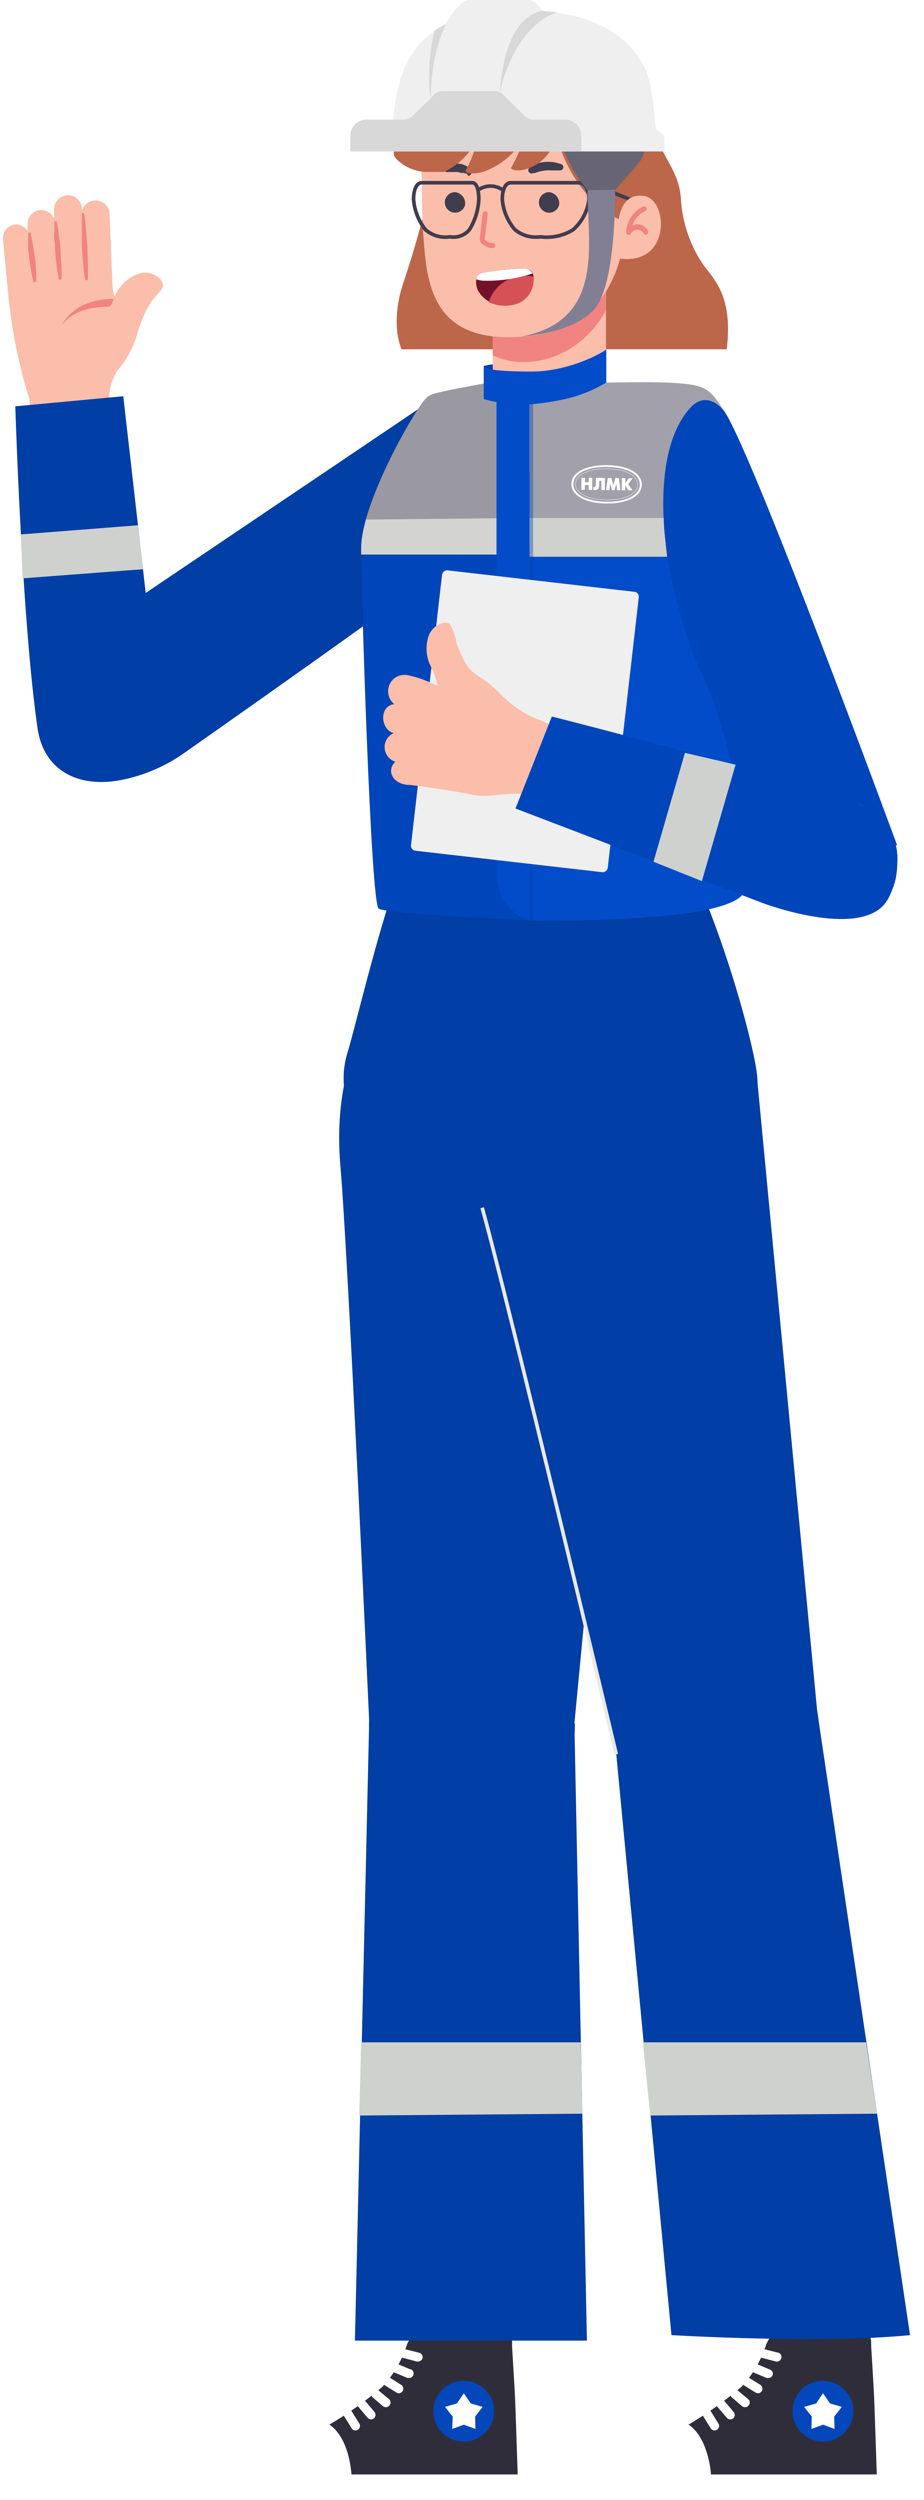 <svg width="190" height="514" viewBox="0 0 190 514" fill="none" xmlns="http://www.w3.org/2000/svg">
<path d="M102.474 74.885C101.872 74.885 100.593 74.885 99.464 75.261C99.464 76.164 101.47 76.891 102.474 77.142C102.725 76.39 103.076 74.885 102.474 74.885Z" fill="#013FA9"/>
<path d="M134.373 26.377C135.848 32.02 139.751 35.134 140.011 40.961C140.32 45.811 141.925 50.489 144.657 54.508C147.267 57.876 150.687 61.373 149.434 71.814H82.585C82.585 71.814 79.975 66.594 83.108 57.641C86.797 46.588 89.513 35.233 91.225 23.707L134.373 26.377Z" fill="#BC664A"/>
<path d="M124.61 54.509V76.67C124.61 76.67 122.861 84.318 111.141 84.318C108.814 84.514 106.501 83.812 104.676 82.355C102.85 80.899 101.652 78.799 101.327 76.487V54.509H124.61Z" fill="#FBBEAA"/>
<path d="M101.327 73.067C108.688 76.539 119.416 73.433 124.61 63.801V54.509H101.327V73.067Z" fill="#F18380"/>
<path d="M86.788 37.568C86.677 42.876 86.912 48.186 87.493 53.464C88.459 60.982 91.121 69.335 104.459 69.335C117.798 69.335 124.558 63.331 127.429 53.464C129.152 47.487 132.65 38.69 131.214 28.484C129.779 18.278 123.645 11.648 109.158 11.257C94.671 10.865 85.196 17.391 86.788 37.568Z" fill="#FBBEAA"/>
<path d="M114.979 42.11C114.886 42.494 114.687 42.845 114.405 43.122C114.123 43.399 113.769 43.592 113.383 43.678C112.997 43.763 112.594 43.739 112.221 43.608C111.848 43.477 111.519 43.243 111.272 42.934C111.025 42.626 110.87 42.254 110.824 41.861C110.777 41.468 110.842 41.07 111.011 40.713C111.179 40.355 111.445 40.052 111.777 39.837C112.109 39.623 112.495 39.506 112.89 39.5C113.201 39.529 113.503 39.62 113.777 39.768C114.052 39.916 114.294 40.118 114.489 40.361C114.684 40.605 114.827 40.885 114.912 41.186C114.996 41.486 115.019 41.8 114.979 42.11Z" fill="#403D4F"/>
<path d="M95.637 42.11C95.544 42.494 95.345 42.845 95.063 43.122C94.781 43.399 94.427 43.592 94.041 43.678C93.655 43.763 93.252 43.739 92.879 43.608C92.506 43.477 92.178 43.243 91.93 42.934C91.683 42.626 91.528 42.254 91.482 41.861C91.436 41.468 91.5 41.07 91.669 40.713C91.837 40.355 92.103 40.052 92.435 39.837C92.767 39.623 93.153 39.506 93.549 39.5C93.858 39.532 94.158 39.626 94.43 39.775C94.703 39.924 94.944 40.126 95.138 40.368C95.332 40.611 95.476 40.89 95.562 41.189C95.648 41.488 95.673 41.801 95.637 42.11Z" fill="#403D4F"/>
<path d="M108.688 34.723C108.688 34.723 108.688 34.723 108.897 34.514C109.107 34.31 109.345 34.134 109.602 33.992C109.931 33.804 110.282 33.655 110.646 33.548C111.495 33.315 112.377 33.227 113.256 33.288C113.625 33.306 113.992 33.359 114.352 33.444L115.37 33.731C115.538 33.785 115.679 33.903 115.762 34.059C115.845 34.215 115.863 34.397 115.814 34.566C115.771 34.7 115.688 34.817 115.575 34.901C115.463 34.985 115.328 35.032 115.188 35.036H113.23C112.891 35.011 112.551 35.011 112.212 35.036C111.877 35.067 111.545 35.128 111.22 35.219C110.881 35.219 110.646 35.402 110.385 35.428C110.199 35.506 110.007 35.567 109.811 35.611H109.576C109.413 35.681 109.229 35.686 109.063 35.622C108.897 35.559 108.762 35.433 108.688 35.271C108.649 35.181 108.629 35.083 108.629 34.984C108.629 34.886 108.649 34.788 108.688 34.697V34.723Z" fill="#403D4F"/>
<path d="M95.976 35.715C95.976 35.715 95.976 35.715 95.82 35.715L95.428 35.558H95.141C95.038 35.535 94.931 35.535 94.828 35.558C94.597 35.482 94.362 35.421 94.123 35.375C93.88 35.348 93.635 35.348 93.392 35.375H91.904C91.816 35.376 91.729 35.358 91.648 35.323C91.567 35.289 91.494 35.239 91.433 35.175C91.372 35.112 91.325 35.037 91.294 34.955C91.263 34.872 91.248 34.785 91.252 34.697C91.257 34.567 91.299 34.442 91.373 34.336C91.447 34.229 91.55 34.146 91.669 34.096L92.478 33.809C92.767 33.723 93.065 33.67 93.366 33.653C93.721 33.601 94.081 33.601 94.436 33.653C95.118 33.738 95.765 33.999 96.316 34.41L96.812 34.906C96.942 35.062 96.942 35.114 96.942 35.141V35.375C96.965 35.555 96.918 35.736 96.811 35.882C96.704 36.027 96.546 36.127 96.368 36.158C96.189 36.062 96.05 35.904 95.976 35.715Z" fill="#403D4F"/>
<path d="M101.327 51.011C100.887 51.008 100.452 50.917 100.048 50.742C99.644 50.567 99.28 50.312 98.978 49.993C98.867 49.875 98.782 49.735 98.728 49.582C98.674 49.429 98.653 49.267 98.664 49.106C98.664 48.819 99.108 45.216 99.265 43.885C99.295 43.756 99.368 43.642 99.473 43.561C99.578 43.48 99.707 43.438 99.839 43.441C99.973 43.461 100.094 43.532 100.177 43.639C100.26 43.746 100.298 43.881 100.283 44.016C100.283 44.198 99.709 48.923 99.656 49.236C99.87 49.473 100.132 49.66 100.425 49.786C100.718 49.913 101.034 49.974 101.353 49.967C101.487 49.974 101.613 50.032 101.705 50.129C101.798 50.226 101.849 50.355 101.849 50.489C101.843 50.625 101.785 50.755 101.689 50.851C101.592 50.948 101.463 51.005 101.327 51.011Z" fill="#F18380"/>
<path d="M98.926 56.153C97.96 56.388 97.594 57.85 98.195 59.546C98.787 60.715 99.756 61.649 100.945 62.198C102.134 62.748 103.473 62.88 104.746 62.574C105.442 62.541 106.123 62.37 106.751 62.069C107.379 61.769 107.94 61.346 108.403 60.826C108.865 60.305 109.218 59.698 109.442 59.039C109.666 58.38 109.756 57.683 109.706 56.988C109.706 55.866 108.923 55.213 107.461 55.213C104.595 55.29 101.74 55.604 98.926 56.153Z" fill="#73102A"/>
<path d="M109.706 57.119V56.884C107.795 56.443 105.789 56.734 104.082 57.7C102.376 58.667 101.095 60.239 100.492 62.105C101.834 62.763 103.345 62.999 104.825 62.783C105.52 62.74 106.2 62.559 106.825 62.249C107.449 61.94 108.005 61.508 108.46 60.98C108.915 60.453 109.259 59.839 109.473 59.176C109.687 58.513 109.766 57.813 109.706 57.119Z" fill="#D65155"/>
<path d="M99.761 57.719C103.067 57.771 106.358 57.268 109.497 56.231C109.301 55.876 109.001 55.588 108.637 55.407C108.274 55.225 107.864 55.157 107.461 55.214C104.595 55.29 101.74 55.604 98.926 56.153C98.656 56.246 98.42 56.417 98.248 56.645C98.076 56.873 97.976 57.147 97.96 57.432C98.538 57.637 99.148 57.735 99.761 57.719Z" fill="white"/>
<path d="M114.273 27.31C114.273 27.31 116.884 40.361 127.951 45.425C127.951 45.425 136.175 40.596 134.87 28.093C127.837 30.588 114.43 -6.362 92.66 10.03C90.546 9.691 95.373 16.674 96.052 13.437C95.162 13.996 91.992 12.474 91.572 13.437C91.153 14.401 87.828 12.903 88.025 13.935C88.222 14.967 87.28 9.372 88.025 10.113C88.77 10.854 89.722 11.353 90.755 11.544C87.202 12.039 88.819 14.602 86.596 17.419C84.373 20.235 82.27 22.806 82.614 26.377C82.726 28.628 79.875 31.041 81.46 32.644C83.044 34.248 85.164 35.211 87.414 35.35H91.251C94.219 33.989 96.62 31.635 98.038 28.694C97.668 30.911 96.899 33.042 95.767 34.984C95.558 35.376 96.028 36.054 99.238 35.376C102.924 34.108 106.005 31.511 107.878 28.093C107.177 30.334 106.24 32.495 105.085 34.541C105.085 34.932 106.782 35.506 109.288 34.358C110.684 33.751 111.886 32.773 112.765 31.53C113.644 30.288 114.166 28.828 114.273 27.31Z" fill="#BC664A"/>
<path d="M97.15 37.568C98.09 37.568 98.456 39.291 98.456 40.935C98.36 43.163 97.695 45.328 96.524 47.226C96.045 47.799 95.424 48.235 94.723 48.492C94.022 48.748 93.266 48.816 92.53 48.688C91.635 48.826 90.72 48.767 89.85 48.515C88.979 48.262 88.175 47.822 87.493 47.226C86.056 45.426 85.2 43.233 85.039 40.935C85.039 39.291 85.535 37.568 86.71 37.568H97.15Z" stroke="#403D4F" stroke-width="0.75" stroke-miterlimit="10"/>
<path d="M105.034 37.568C103.781 37.568 103.285 39.291 103.285 40.935C103.456 43.258 104.371 45.464 105.895 47.226C106.616 47.818 107.453 48.254 108.352 48.505C109.25 48.757 110.192 48.819 111.116 48.688C113.462 48.989 115.84 48.473 117.85 47.226C119.683 45.609 120.847 43.365 121.113 40.935C121.113 39.291 120.486 37.568 118.894 37.568H105.034Z" stroke="#403D4F" stroke-width="0.75" stroke-miterlimit="10"/>
<path d="M98.246 39.134C98.996 38.563 99.913 38.253 100.857 38.253C101.8 38.253 102.717 38.563 103.467 39.134" stroke="#403D4F" stroke-width="0.75" stroke-miterlimit="10"/>
<path d="M118.945 37.568H122.13C122.808 37.568 123.592 37.725 123.592 38.638V40.1C123.592 40.465 121.268 41.196 120.981 42.005" stroke="#403D4F" stroke-width="0.75" stroke-miterlimit="10"/>
<path d="M130.535 41.38L123.592 38.639" stroke="#403D4F" stroke-width="0.75" stroke-miterlimit="10"/>
<path d="M126.96 47.357C127.169 43.807 128.109 39.657 132.442 40.283C137.506 41.066 138.002 54.77 127.221 53.125L126.96 47.357Z" fill="#FBBEAA"/>
<path d="M132.806 48.27C132.716 48.272 132.626 48.248 132.548 48.202C132.47 48.156 132.406 48.089 132.363 48.009C132.248 47.783 132.078 47.59 131.867 47.449C131.657 47.307 131.414 47.222 131.162 47.2C130.861 47.203 130.566 47.285 130.305 47.435C130.044 47.586 129.827 47.802 129.674 48.062C129.612 48.151 129.522 48.217 129.418 48.25C129.314 48.283 129.202 48.281 129.1 48.244C128.989 48.214 128.894 48.144 128.831 48.047C128.769 47.951 128.744 47.836 128.761 47.722C128.806 46.624 129.148 45.559 129.75 44.64C130.352 43.721 131.192 42.982 132.18 42.502C132.246 42.462 132.321 42.438 132.398 42.431C132.475 42.424 132.552 42.434 132.625 42.46C132.697 42.486 132.763 42.528 132.818 42.583C132.872 42.638 132.914 42.705 132.939 42.778C132.965 42.85 132.974 42.928 132.966 43.005C132.958 43.082 132.933 43.156 132.893 43.222C132.852 43.288 132.798 43.344 132.734 43.387C132.669 43.429 132.596 43.457 132.519 43.468C131.933 43.753 131.41 44.154 130.984 44.648C130.558 45.142 130.236 45.717 130.04 46.339C130.404 46.159 130.809 46.078 131.214 46.104C131.636 46.144 132.042 46.286 132.397 46.518C132.751 46.75 133.044 47.065 133.25 47.435C133.307 47.554 133.318 47.69 133.279 47.815C133.24 47.941 133.155 48.048 133.041 48.114L132.806 48.27Z" fill="#F18380"/>
<path d="M115.555 29.727C116.699 33.159 118.481 36.343 120.807 39.113H126.501C126.501 39.113 130.915 33.989 131.246 33.569C131.724 33.059 132.088 32.452 132.313 31.789C132.537 31.126 132.617 30.423 132.548 29.727H115.555Z" fill="#676575"/>
<path d="M120.807 39.113C120.807 50.156 124.455 65.857 107.299 69.177C107.299 69.177 118.291 68.597 122.506 63.186C126.721 57.775 126.5 39.025 126.5 39.025L120.807 39.113Z" fill="#827F94"/>
<path d="M136.63 31.14H80.928C80.504 26.105 80.982 21.034 82.34 16.166C84.547 9.85 88.961 2.12 107.433 2.12C125.905 2.12 132.371 10.777 133.673 17.337C134.975 23.896 134.357 26.038 135.129 26.745C135.902 27.452 136.63 27.474 136.63 28.534V31.14Z" fill="#EFEFEF"/>
<path d="M107.433 2.12C103.405 2.047 99.386 2.538 95.494 3.578H95.317L94.633 3.799C92.768 4.373 90.993 5.206 89.359 6.272C88.249 10.852 87.957 15.593 88.498 20.274H94.633L102.799 18.883C102.799 18.883 105.381 5.632 114.561 2.54C112.198 2.229 109.816 2.089 107.433 2.12Z" fill="#D8D8D8"/>
<path d="M108.713 0H96.244C94.92 0 88.498 4.991 88.498 22.085H102.688C102.688 17.05 103.571 3.865 111.516 2.209C111.494 2.253 110.302 0 108.713 0Z" fill="#EFEFEF"/>
<path d="M72.034 31.14V27.916C72.036 27.453 72.133 26.997 72.319 26.574C72.505 26.151 72.777 25.771 73.117 25.458C73.456 25.145 73.857 24.905 74.294 24.754C74.73 24.603 75.193 24.544 75.654 24.581H82.782C83.192 24.6 83.6 24.531 83.981 24.378C84.362 24.226 84.705 23.994 84.989 23.697C85.452 23.167 88.608 20.208 88.983 19.766C89.241 19.429 89.576 19.159 89.96 18.978C90.344 18.797 90.766 18.712 91.19 18.728H101.563C101.986 18.715 102.407 18.802 102.79 18.983C103.174 19.163 103.509 19.432 103.77 19.766C104.145 20.208 107.301 23.167 107.764 23.697C108.047 23.995 108.39 24.228 108.771 24.381C109.152 24.533 109.561 24.601 109.971 24.581H115.908C116.368 24.544 116.831 24.603 117.268 24.754C117.704 24.905 118.105 25.145 118.445 25.458C118.784 25.771 119.056 26.151 119.242 26.574C119.428 26.997 119.525 27.453 119.527 27.916V31.14H72.034Z" fill="#D8D8D8"/>
<path d="M155.728 221.567C155.198 214.882 148.031 189.256 140.333 174.657C140.333 174.657 123.541 176.779 112.727 176.814C101.445 176.851 83.917 174.657 83.917 174.657C78.898 186.023 73.179 210.853 71.514 216.21C70.509 219.361 70.387 222.728 71.161 225.944C71.935 229.161 73.576 232.103 75.906 234.452C81.625 240.943 96.368 248.375 99.77 248.375C114.408 246.284 128.756 242.511 142.529 237.131C150.299 233.873 156.235 228.275 155.728 221.567Z" fill="#013EA5"/>
<path d="M22.458 82.383C22.359 80.209 22.941 78.058 24.123 76.23C25.944 74.119 27.307 71.655 28.129 68.991C28.761 66.519 29.77 64.158 31.121 61.993C32.086 60.666 33.534 59.58 33.534 58.567C33.534 57.553 31.604 55.599 28.853 56.154C27.674 56.521 26.592 57.144 25.682 57.978C24.773 58.812 24.059 59.837 23.592 60.98C23.329 60.284 23.174 59.551 23.134 58.808L22.531 44.016C22.521 43.633 22.436 43.255 22.278 42.905C22.12 42.556 21.894 42.241 21.613 41.98C21.332 41.719 21.001 41.517 20.641 41.386C20.28 41.255 19.897 41.198 19.514 41.217C18.904 41.243 18.318 41.46 17.837 41.836C17.357 42.213 17.007 42.73 16.836 43.316V42.641C16.743 41.922 16.382 41.264 15.824 40.801C15.267 40.337 14.555 40.102 13.831 40.141C13.107 40.181 12.425 40.493 11.921 41.015C11.418 41.537 11.131 42.23 11.117 42.955V45.006C10.875 44.373 10.414 43.849 9.818 43.528C9.222 43.207 8.531 43.111 7.87 43.257C7.209 43.403 6.623 43.782 6.218 44.324C5.813 44.867 5.616 45.537 5.664 46.212V47.515C5.404 47.059 5.017 46.688 4.55 46.448C4.083 46.208 3.556 46.109 3.033 46.164C2.318 46.255 1.666 46.62 1.216 47.183C0.766 47.746 0.552 48.462 0.62 49.18L1.803 61.655C2.577 68.689 4.032 75.63 6.146 82.383C6.172 83.511 6.433 84.62 6.913 85.641C7.393 86.661 8.081 87.57 8.934 88.309C9.786 89.047 10.783 89.599 11.861 89.93C12.94 90.26 14.075 90.361 15.195 90.225C16.208 90.259 17.217 90.075 18.153 89.685C19.088 89.294 19.929 88.707 20.618 87.963C21.307 87.22 21.828 86.336 22.145 85.374C22.463 84.411 22.569 83.391 22.458 82.383Z" fill="#FBBEAA"/>
<path d="M103.776 476.188C103.776 473.865 102.853 471.637 101.211 469.994C99.568 468.351 97.34 467.428 95.017 467.428C92.694 467.428 90.466 468.351 88.823 469.994C87.18 471.637 86.258 473.865 86.258 476.188V495.226H103.776V476.188Z" fill="#FBBEAA"/>
<path d="M86.885 479.735C84.737 479.735 84.351 480.676 83.723 481.907C82.706 485.186 80.966 488.196 78.632 490.714C75.147 493.682 71.409 496.339 67.46 498.653V508.74H106.454C106.454 508.74 106.189 500.777 105.996 495.154C105.803 489.532 105.248 482.679 105.296 481.955C105.344 481.231 105.296 479.735 103.969 479.735H86.885Z" fill="#302D3B"/>
<path d="M101.605 495.709C101.61 496.947 101.247 498.159 100.562 499.19C99.877 500.221 98.901 501.026 97.758 501.502C96.615 501.978 95.356 502.104 94.142 501.864C92.927 501.623 91.811 501.028 90.936 500.152C90.061 499.277 89.465 498.161 89.225 496.946C88.984 495.732 89.11 494.473 89.586 493.33C90.062 492.187 90.867 491.211 91.898 490.526C92.93 489.842 94.141 489.478 95.379 489.483C97.028 489.49 98.608 490.147 99.775 491.314C100.941 492.48 101.599 494.06 101.605 495.709Z" fill="#0447BA"/>
<path d="M95.379 492.041L96.803 494.14L99.24 494.84L97.695 496.843L97.768 499.377L95.379 498.508L92.99 499.377L93.087 496.843L91.518 494.84L93.955 494.14L95.379 492.041Z" fill="white"/>
<path d="M67.726 498.484C67.726 498.484 62.2 501.404 60.125 502.828C59.164 503.479 58.384 504.362 57.856 505.396C57.329 506.429 57.072 507.58 57.108 508.74H72.262C72.262 508.74 71.948 501.332 67.726 498.484Z" fill="white"/>
<path d="M106.454 508.74V512.914C106.454 513.614 105.827 514 104.765 514H58.773C57.735 514 57.108 513.614 57.108 512.914V508.74H106.454Z" fill="white"/>
<path d="M72.262 495.661C72.129 495.456 71.92 495.311 71.681 495.257C71.443 495.203 71.192 495.244 70.983 495.371C70.879 495.435 70.789 495.519 70.718 495.619C70.647 495.718 70.596 495.831 70.57 495.95C70.543 496.069 70.54 496.192 70.561 496.312C70.582 496.433 70.627 496.548 70.694 496.65L72.311 499.256C72.388 499.391 72.501 499.503 72.637 499.579C72.773 499.656 72.927 499.694 73.083 499.691C73.261 499.688 73.436 499.638 73.589 499.546C73.693 499.482 73.784 499.398 73.855 499.298C73.926 499.199 73.976 499.086 74.003 498.967C74.03 498.848 74.033 498.725 74.012 498.604C73.99 498.484 73.945 498.369 73.879 498.267L72.262 495.661Z" fill="white"/>
<path d="M75.109 493.658C75.03 493.566 74.934 493.49 74.825 493.436C74.717 493.381 74.599 493.349 74.478 493.34C74.357 493.331 74.235 493.346 74.12 493.384C74.005 493.422 73.898 493.482 73.806 493.561C73.715 493.64 73.639 493.737 73.585 493.845C73.53 493.954 73.497 494.072 73.488 494.193C73.479 494.314 73.494 494.435 73.532 494.551C73.57 494.666 73.631 494.772 73.71 494.864L75.592 497.084C75.679 497.186 75.786 497.269 75.906 497.327C76.027 497.385 76.158 497.417 76.292 497.422C76.467 497.419 76.637 497.367 76.784 497.272C76.931 497.177 77.049 497.044 77.124 496.886C77.199 496.728 77.228 496.552 77.21 496.378C77.19 496.205 77.123 496.04 77.016 495.902L75.109 493.658Z" fill="white"/>
<path d="M77.787 491.414C77.596 491.29 77.365 491.241 77.139 491.274C76.913 491.308 76.707 491.422 76.56 491.597C76.412 491.771 76.333 491.993 76.337 492.221C76.341 492.45 76.427 492.669 76.581 492.838L78.729 494.696C78.897 494.838 79.111 494.915 79.332 494.913C79.465 494.918 79.597 494.892 79.718 494.838C79.84 494.783 79.947 494.702 80.032 494.599C80.121 494.516 80.192 494.415 80.24 494.303C80.289 494.191 80.314 494.07 80.314 493.948C80.314 493.826 80.289 493.705 80.24 493.593C80.192 493.481 80.121 493.38 80.032 493.296L77.787 491.414Z" fill="white"/>
<path d="M82.493 490.304L80.08 488.808C79.869 488.682 79.616 488.645 79.377 488.704C79.138 488.762 78.931 488.912 78.802 489.121C78.736 489.226 78.692 489.342 78.673 489.463C78.653 489.584 78.658 489.708 78.688 489.827C78.717 489.947 78.77 490.059 78.843 490.157C78.917 490.256 79.009 490.338 79.115 490.4L81.528 491.896C81.671 491.991 81.839 492.042 82.011 492.041C82.168 492.037 82.322 491.993 82.457 491.913C82.592 491.833 82.704 491.719 82.783 491.583C82.911 491.374 82.952 491.123 82.898 490.885C82.844 490.646 82.699 490.437 82.493 490.304Z" fill="white"/>
<path d="M84.52 487.192L81.818 486.057C81.587 485.961 81.328 485.961 81.097 486.056C80.867 486.151 80.683 486.334 80.587 486.564C80.54 486.676 80.516 486.797 80.516 486.919C80.516 487.041 80.54 487.161 80.587 487.274C80.635 487.386 80.704 487.488 80.791 487.573C80.878 487.658 80.981 487.726 81.094 487.771L83.796 488.905H84.158C84.367 488.894 84.565 488.814 84.723 488.677C84.881 488.541 84.989 488.356 85.03 488.152C85.072 487.948 85.044 487.735 84.952 487.548C84.859 487.361 84.708 487.21 84.52 487.119V487.192Z" fill="white"/>
<path d="M86.209 483.716L83.217 482.968C82.981 482.911 82.731 482.949 82.522 483.076C82.314 483.203 82.165 483.407 82.107 483.644C82.05 483.881 82.088 484.131 82.215 484.339C82.342 484.547 82.546 484.696 82.783 484.754L85.751 485.526H85.968C86.176 485.524 86.377 485.454 86.543 485.328C86.708 485.202 86.828 485.026 86.885 484.826C86.937 484.59 86.895 484.343 86.769 484.136C86.644 483.929 86.443 483.779 86.209 483.716Z" fill="white"/>
<path d="M116.59 354.427C116.324 342.748 108.458 337.102 96.803 337.391C85.148 337.681 76.751 343.786 77.016 355.441L86.258 477.129H103.776L116.59 354.427Z" fill="#FBBEAA"/>
<path d="M118.109 354.354C118.044 351.581 117.433 348.849 116.312 346.312C115.191 343.775 113.581 341.484 111.575 339.569C109.568 337.655 107.204 336.154 104.618 335.153C102.031 334.152 99.273 333.67 96.5 333.735C93.727 333.8 90.995 334.41 88.458 335.531C85.921 336.653 83.63 338.262 81.715 340.269C79.8 342.275 78.3 344.639 77.299 347.226C76.298 349.812 75.816 352.571 75.881 355.343L72.981 481.218H120.686L118.109 354.354Z" fill="#013EA5"/>
<path d="M177.615 476.188C177.615 473.865 176.692 471.637 175.049 469.994C173.406 468.351 171.178 467.428 168.855 467.428C166.532 467.428 164.304 468.351 162.661 469.994C161.019 471.637 160.096 473.865 160.096 476.188V495.226H177.615V476.188Z" fill="#FBBEAA"/>
<path d="M160.748 479.735C158.576 479.735 158.19 480.676 157.586 481.907C156.557 485.186 154.81 488.195 152.471 490.714C148.991 493.688 145.252 496.345 141.299 498.653V508.74H180.293C180.293 508.74 180.028 500.777 179.834 495.154C179.641 489.532 179.111 482.679 179.135 481.955C179.159 481.231 179.135 479.735 177.832 479.735H160.748Z" fill="#302D3B"/>
<path d="M175.467 495.709C175.471 496.946 175.109 498.156 174.425 499.187C173.741 500.218 172.767 501.023 171.625 501.5C170.484 501.977 169.226 502.104 168.012 501.865C166.798 501.627 165.683 501.034 164.806 500.161C163.93 499.288 163.332 498.174 163.089 496.961C162.846 495.748 162.968 494.49 163.441 493.347C163.913 492.203 164.714 491.226 165.742 490.538C166.77 489.85 167.98 489.483 169.217 489.483C170.87 489.483 172.456 490.138 173.627 491.305C174.799 492.472 175.46 494.055 175.467 495.709Z" fill="#0447BA"/>
<path d="M169.241 492.041L170.665 494.14L173.102 494.84L171.533 496.843L171.606 499.377L169.241 498.508L166.852 499.377L166.924 496.843L165.356 494.84L167.817 494.14L169.241 492.041Z" fill="white"/>
<path d="M141.588 498.484C141.588 498.484 136.038 501.404 133.987 502.828C133.022 503.474 132.238 504.356 131.71 505.391C131.182 506.426 130.927 507.579 130.971 508.74H146.197C146.197 508.74 145.787 501.332 141.588 498.484Z" fill="white"/>
<path d="M180.293 508.74V512.914C180.293 513.614 179.69 514 178.628 514H132.588C131.526 514 130.923 513.614 130.923 512.914V508.74H180.293Z" fill="white"/>
<path d="M146.101 495.661C145.969 495.453 145.761 495.305 145.521 495.251C145.281 495.197 145.03 495.24 144.822 495.371C144.614 495.502 144.466 495.711 144.412 495.951C144.358 496.191 144.401 496.442 144.532 496.65L146.149 499.256C146.232 499.391 146.35 499.503 146.49 499.579C146.629 499.655 146.786 499.693 146.945 499.691C147.117 499.691 147.285 499.641 147.428 499.546C147.532 499.482 147.622 499.398 147.693 499.298C147.764 499.199 147.815 499.086 147.842 498.967C147.869 498.848 147.872 498.725 147.85 498.605C147.829 498.484 147.784 498.369 147.717 498.267L146.101 495.661Z" fill="white"/>
<path d="M148.972 493.658C148.813 493.473 148.588 493.357 148.345 493.334C148.102 493.311 147.86 493.384 147.669 493.537C147.483 493.701 147.366 493.93 147.343 494.177C147.321 494.424 147.394 494.67 147.549 494.864L149.455 497.084C149.539 497.19 149.645 497.275 149.766 497.333C149.887 497.392 150.02 497.422 150.155 497.422C150.332 497.424 150.505 497.375 150.655 497.28C150.804 497.185 150.923 497.049 150.997 496.889C151.071 496.728 151.097 496.549 151.072 496.374C151.046 496.199 150.971 496.035 150.855 495.902L148.972 493.658Z" fill="white"/>
<path d="M151.626 491.414C151.434 491.29 151.204 491.241 150.978 491.274C150.752 491.308 150.546 491.422 150.398 491.597C150.251 491.771 150.172 491.993 150.176 492.221C150.179 492.45 150.266 492.669 150.42 492.838L152.591 494.696C152.76 494.838 152.974 494.915 153.195 494.913C153.327 494.916 153.459 494.889 153.58 494.835C153.701 494.781 153.809 494.7 153.895 494.599C153.981 494.514 154.049 494.413 154.096 494.301C154.142 494.189 154.166 494.069 154.166 493.948C154.166 493.827 154.142 493.707 154.096 493.595C154.049 493.483 153.981 493.381 153.895 493.296L151.626 491.414Z" fill="white"/>
<path d="M156.332 490.304L153.919 488.808C153.711 488.72 153.478 488.71 153.263 488.78C153.048 488.849 152.865 488.994 152.748 489.187C152.631 489.38 152.587 489.609 152.625 489.832C152.663 490.055 152.779 490.257 152.954 490.4L155.367 491.897C155.51 491.991 155.677 492.042 155.849 492.041C156.01 492.039 156.168 491.996 156.307 491.916C156.446 491.836 156.563 491.721 156.645 491.583C156.771 491.371 156.808 491.118 156.75 490.879C156.691 490.64 156.541 490.434 156.332 490.304Z" fill="white"/>
<path d="M22.747 84L32.399 144.591C33.992 152.192 31.53 159.069 22.747 160.276C21.126 160.487 19.479 160.367 17.905 159.922C16.332 159.477 14.865 158.716 13.595 157.687C12.324 156.658 11.276 155.382 10.514 153.935C9.752 152.489 9.292 150.902 9.162 149.272L6.218 84.121C5.446 77.968 8.124 73.866 12.805 73.359C18.548 72.732 21.589 76.134 22.747 84Z" fill="#FBBEAA"/>
<path d="M158.358 487.191L155.655 486.057C155.543 486.01 155.422 485.986 155.301 485.986C155.179 485.986 155.058 486.01 154.946 486.058C154.833 486.105 154.732 486.174 154.646 486.261C154.561 486.348 154.494 486.451 154.449 486.564C154.359 486.789 154.359 487.039 154.448 487.264C154.538 487.489 154.711 487.67 154.931 487.771L157.658 488.905C157.769 488.93 157.885 488.93 157.996 488.905C158.182 488.905 158.363 488.85 158.518 488.747C158.673 488.644 158.793 488.497 158.865 488.326C158.938 488.107 158.926 487.87 158.833 487.66C158.739 487.45 158.569 487.282 158.358 487.191Z" fill="white"/>
<path d="M160.048 483.716L157.08 482.968C156.841 482.91 156.587 482.948 156.375 483.074C156.163 483.2 156.009 483.405 155.946 483.644C155.918 483.761 155.912 483.883 155.931 484.002C155.949 484.122 155.991 484.236 156.054 484.339C156.116 484.443 156.199 484.532 156.296 484.603C156.394 484.675 156.505 484.726 156.622 484.754L159.59 485.526H159.831C160.049 485.51 160.254 485.418 160.411 485.267C160.568 485.116 160.668 484.915 160.694 484.699C160.72 484.482 160.669 484.263 160.551 484.08C160.434 483.896 160.256 483.759 160.048 483.692V483.716Z" fill="white"/>
<path d="M168.034 354.065C166.849 348.587 163.537 343.805 158.827 340.769C154.116 337.733 148.393 336.691 142.915 337.874C131.501 340.287 125.348 351.531 127.809 362.945L160.096 479.132H177.831L168.034 354.065Z" fill="#FBBEAA"/>
<path d="M168.034 351.772C166.725 346.427 163.382 341.802 158.716 338.883C154.05 335.963 148.43 334.979 143.05 336.138C137.67 337.298 132.954 340.51 129.905 345.093C126.856 349.675 125.715 355.266 126.724 360.676L138.07 480.09C138.07 480.09 168.811 481.923 187.126 480.09L168.034 351.772Z" fill="#013EA5"/>
<path d="M14.905 137.883L84.206 85.231C92.29 80.067 97.792 82.818 102.087 88.344C104.048 91.018 104.958 94.321 104.642 97.622C104.326 100.924 102.807 103.994 100.374 106.248L31.241 157.187C28.805 159.245 25.668 160.283 22.486 160.085C19.303 159.887 16.319 158.469 14.157 156.125L13.843 155.787C12.695 154.563 11.809 153.117 11.238 151.539C10.667 149.961 10.424 148.282 10.524 146.607C10.623 144.931 11.063 143.294 11.816 141.794C12.569 140.294 13.62 138.963 14.905 137.883Z" fill="#FBBEAA"/>
<path d="M100.374 106.224C101.014 105.674 101.596 105.059 102.111 104.39C102.567 102.673 102.625 100.874 102.283 99.131C101.94 97.388 101.204 95.745 100.132 94.328C96.489 88.706 88.839 84.29 85.437 85.135L82.059 86.848L43.812 115.804C47.197 123.759 51.77 131.155 57.374 137.738L100.374 106.224Z" fill="#F18380"/>
<path d="M89.926 81.466L29.953 121.914C30.206 123.983 25.346 81.466 25.346 81.466L3.148 83.538C3.148 83.538 4.445 126.826 7.711 149.687C9.008 158.76 16.559 162.2 25.514 160.246C29.935 159.282 34.097 157.468 37.8 154.868C53.715 143.697 98.364 112.233 102.015 108.275C108.313 101.446 108.313 96.331 104.693 90.708C101.074 85.086 93.328 80.622 89.926 81.466Z" fill="#013EA5"/>
<path d="M118.109 354.355L130.488 224.752C130.488 210.442 115.745 194.854 94.004 198.208C74.362 201.273 68.377 221.011 69.994 239.712C71.611 258.413 75.978 355.272 75.978 355.272C76.043 358.044 76.654 360.777 77.775 363.314C78.896 365.851 80.506 368.142 82.512 370.056C84.519 371.971 86.883 373.472 89.469 374.473C92.056 375.474 94.814 375.956 97.587 375.891C100.359 375.826 103.092 375.215 105.629 374.094C108.166 372.973 110.457 371.363 112.372 369.357C114.286 367.35 115.787 364.986 116.788 362.4C117.789 359.813 118.271 357.055 118.206 354.282L118.109 354.355Z" fill="#013EA5"/>
<path d="M168.034 351.773L155.728 222.194C153.122 208.126 135.628 195.65 114.9 203.034C96.199 209.718 94.027 230.229 99.143 248.303C104.258 266.376 126.724 360.677 126.724 360.677C128.033 366.022 131.376 370.647 136.042 373.566C140.708 376.486 146.328 377.47 151.708 376.311C157.088 375.151 161.804 371.938 164.853 367.356C167.902 362.774 169.043 357.183 168.034 351.773Z" fill="#013EA5"/>
<path d="M99.143 248.303C104.234 266.376 126.724 360.677 126.724 360.677" stroke="#E9E9E9" stroke-width="0.75" stroke-miterlimit="10"/>
<path d="M102.763 79.415C102.763 79.415 92.097 81.273 90.022 81.828C88.797 82.116 87.666 82.709 86.733 83.553C85.8 84.397 85.097 85.464 84.689 86.654C83.362 89.815 76.533 110.519 75.906 112.763C75.482 115.235 75.88 117.778 77.04 120.002C78.029 122.705 83.145 135.011 83.145 135.011L83.917 174.657L112.727 179.226L140.333 174.657C140.333 174.657 149.985 100.915 150.468 96.355C150.951 91.794 148.682 82.987 143.229 81.876C137.776 80.766 122.815 79.463 122.815 79.463L102.763 79.415Z" fill="#FBBEAA"/>
<path d="M82.564 158.716V172.654C101.434 174.392 131.501 173.161 142.794 172.654C143.325 168.673 143.88 161.916 144.459 157.428C129.088 157.814 103.702 159.247 82.564 158.716Z" fill="white"/>
<path d="M182.079 171.11L151.168 89.767C147.042 81.08 140.937 80.501 134.277 82.914C131.196 84.143 128.677 86.463 127.199 89.432C125.721 92.401 125.389 95.811 126.266 99.009L158.093 178.904C159.058 181.944 161.163 184.491 163.966 186.012C166.769 187.533 170.052 187.908 173.126 187.06L173.585 186.939C175.206 186.497 176.721 185.729 178.036 184.682C179.351 183.635 180.439 182.331 181.234 180.85C182.028 179.369 182.513 177.742 182.659 176.067C182.804 174.392 182.606 172.706 182.079 171.11Z" fill="#FBBEAA"/>
<path d="M169.266 137.376L151.168 89.767C150.683 88.723 150.11 87.722 149.455 86.775C147.238 85.387 144.7 84.595 142.088 84.477C139.475 84.359 136.876 84.918 134.543 86.099C131.833 87.418 129.655 89.622 128.37 92.347C127.084 95.072 126.767 98.154 127.472 101.084C127.472 101.374 127.641 101.929 127.786 102.677L146.463 149.61C154.621 146.668 162.303 142.546 169.266 137.376Z" fill="#F18380"/>
<path d="M148.75 84.291C154.018 91.063 184.493 173.835 184.493 173.835C156.275 164.805 155.773 172.694 143.576 142.983C143.576 142.983 125.879 101.446 125.203 97.73C124.498 94.801 124.815 91.718 126.101 88.993C127.386 86.268 129.564 84.064 132.274 82.746C139.826 78.885 143.483 77.518 148.75 84.291Z" fill="#0045BA"/>
<path d="M97.549 79.4C91.971 80.46 89.451 80.587 88.035 81.521C85.794 83.024 74.256 103.394 74.256 112.585C74.256 120.716 76.224 185.764 77.865 186.824C79.505 187.885 108.869 189.26 108.869 189.26V97.15C105.889 87.926 99.662 85.367 97.549 79.4Z" fill="#0045BA"/>
<path d="M88.035 81.521C89.451 80.587 95.015 79.708 100.592 78.647C102.706 84.615 105.889 87.926 108.869 97.15V112.585H74.256C74.256 103.394 85.794 83.024 88.035 81.521Z" fill="#9A99A1"/>
<path d="M109.246 76.39C116.168 76.39 122.414 73.38 124.671 71.875V78.647C124.421 79.023 122.489 80.228 116.77 82.033C111.052 83.839 102.85 83.162 99.464 82.033V75.261C99.464 75.637 100.592 76.39 109.246 76.39Z" fill="#034CC9"/>
<path d="M74.267 114.013H108.869V106.489L75.251 106.817C74.595 109.404 74.182 111.251 74.267 114.013Z" fill="#D3D4D2"/>
<path d="M153.183 182.594C153.183 175.062 152.289 154.28 142.833 135.368C141.677 132.382 129.142 98.283 141.83 83.966C146.047 79.209 149.754 86.093 148.642 84.32C147.53 82.547 146.298 80.807 144.482 79.972C141.243 78.4 134.046 78.664 127.559 78.664C119.774 88.209 111.712 90.333 108.869 97.166V189.227C108.869 189.227 153.183 190.127 153.183 182.594Z" fill="#034CC9"/>
<path d="M153.183 182.594C153.183 175.062 152.289 154.28 142.833 135.368C141.677 132.382 129.142 98.283 141.83 83.966C146.047 79.209 149.754 86.093 148.642 84.32C147.53 82.547 146.298 80.807 144.482 79.972C141.243 78.4 134.046 78.664 127.559 78.664C119.774 88.209 111.712 90.333 108.869 97.166V189.227C108.869 189.227 153.183 190.127 153.183 182.594Z" fill="#034CC9"/>
<path d="M148.751 84.291C149.862 86.064 146.047 79.209 141.831 83.966C136.501 89.98 135.648 101.047 136.886 111.756H108.87L108.87 83.162C116.394 82.41 120.157 81.281 124.672 78.647C131.159 78.647 141.373 78.204 144.612 79.776C146.428 80.611 147.639 82.518 148.751 84.291Z" fill="#A2A0AB"/>
<path d="M108.869 189.26C106.947 188.615 105.264 187.372 104.052 185.702C102.84 184.031 102.157 182.015 102.097 179.928V76.766H108.869V189.26Z" fill="#034CC9"/>
<path d="M136.473 106.503H108.891V114.466H137.18C136.816 110.882 136.473 109.29 136.473 106.503Z" fill="#CFD1CE"/>
<g style="mix-blend-mode:multiply" opacity="0.4">
<path d="M109.622 83.008L108.869 83.162V189.26H109.622V83.008Z" fill="#013FA9"/>
</g>
<path d="M109.124 165.544L166.651 186.897C173.785 189.942 181.021 188.877 183.901 180.575C184.427 179.028 184.633 177.39 184.506 175.761C184.38 174.132 183.924 172.546 183.166 171.098C182.409 169.65 181.365 168.372 180.098 167.34C178.831 166.308 177.368 165.544 175.797 165.094L112.546 149.497C106.672 147.526 102.126 149.373 100.662 153.791C98.941 159.234 101.654 162.785 109.124 165.544Z" fill="#FBBEAA"/>
<g filter="url(#filter0_d_203_224)">
<rect width="40.739" height="58.053" rx="1" transform="matrix(-0.993 -0.114 -0.114 0.993 129.469 121.789)" fill="#EFEFEF"/>
</g>
<path d="M110.341 147.806C107.508 146.609 104.946 144.835 102.819 142.597C101.502 141.215 100.008 140.015 98.378 139.03C97.422 138.433 96.597 137.644 95.954 136.713C95.106 135.271 94.403 133.747 93.858 132.166C93.656 130.804 93.193 129.492 92.494 128.303C91.83 127.694 89.486 128.019 88.27 130.384C87.85 131.437 87.66 132.571 87.712 133.71C87.764 134.849 88.058 135.966 88.572 136.987C89.177 138.212 89.651 139.497 89.986 140.82L89.765 140.952C87.912 139.968 85.93 139.254 83.882 138.832C83.14 138.666 82.366 138.756 81.686 139.087C81.006 139.418 80.459 139.971 80.134 140.658C79.808 141.344 79.723 142.123 79.892 142.87C80.062 143.617 80.475 144.287 81.066 144.774C77.87 145.141 78.233 150.07 80.976 150.722C80.389 150.969 79.893 151.392 79.556 151.934C79.218 152.477 79.056 153.112 79.09 153.755C79.125 154.398 79.354 155.017 79.748 155.528C80.142 156.04 80.681 156.419 81.292 156.615C79.344 158.412 80.768 161.373 84.306 161.386C87.181 161.678 94.871 162.882 97.546 163.458C100.221 164.034 105.598 162.76 107.325 163.294C109.896 164.236 112.883 164.252 115.16 157.486C117.438 150.721 112.987 148.68 110.341 147.806Z" fill="#FBBEAA"/>
<path d="M106.005 166.224L156.768 185.639C156.768 185.639 174.507 192.376 181.153 186.628C182.382 185.552 183.083 184.058 183.755 182.149C184.421 180.255 184.464 178.698 184.532 177.065C184.6 175.432 184.335 173.803 183.755 172.276C183.174 170.749 183.838 171.698 181.153 167.717C178.469 163.735 113.47 147.312 113.47 147.312L106.005 166.224Z" fill="#0045BA"/>
<path d="M21.975 63.079C22.892 63.079 22.965 62.5 23.375 61.438C21.324 61.438 15.364 61.825 12.758 66.844C15.388 63.224 20.431 63.079 21.975 63.079ZM17.294 43.992C17.294 43.992 17.439 44.837 17.584 46.068C17.584 46.695 17.728 47.443 17.777 48.215C17.825 48.987 17.897 49.832 17.97 50.628C17.97 52.317 18.09 53.982 18.09 55.237C18.09 56.492 18.09 57.336 18.09 57.336C18.09 57.377 18.082 57.416 18.066 57.453C18.05 57.49 18.027 57.523 17.997 57.55C17.968 57.577 17.933 57.598 17.895 57.611C17.857 57.624 17.817 57.629 17.777 57.626C17.709 57.623 17.644 57.597 17.591 57.554C17.539 57.51 17.503 57.451 17.487 57.385C17.487 57.385 17.342 56.54 17.222 55.285C17.101 54.031 16.908 52.365 16.835 50.701C16.835 49.856 16.835 49.011 16.835 48.288C16.835 47.564 16.835 46.767 16.835 46.14C16.835 44.861 16.835 44.041 16.835 44.041C16.835 44.001 16.843 43.961 16.86 43.924C16.876 43.887 16.899 43.854 16.929 43.827C16.958 43.8 16.993 43.779 17.031 43.766C17.069 43.753 17.109 43.748 17.149 43.751C17.195 43.778 17.233 43.817 17.259 43.863C17.285 43.91 17.297 43.963 17.294 44.017V43.992ZM11.696 45.681C11.696 45.681 11.841 46.405 12.009 47.467C12.009 48.022 12.178 48.65 12.251 49.325C12.323 50.001 12.396 50.725 12.468 51.449C12.468 52.896 12.637 54.344 12.661 55.43C12.685 56.516 12.661 57.264 12.661 57.264C12.658 57.302 12.647 57.339 12.63 57.373C12.613 57.407 12.589 57.437 12.559 57.462C12.53 57.487 12.496 57.505 12.46 57.517C12.424 57.529 12.385 57.533 12.347 57.529C12.282 57.525 12.221 57.499 12.173 57.455C12.125 57.411 12.092 57.352 12.082 57.288C12.082 57.288 11.937 56.564 11.768 55.502C11.599 54.441 11.454 52.969 11.334 51.545C11.334 50.821 11.334 50.097 11.189 49.422C11.044 48.746 11.189 48.094 11.189 47.539C11.189 46.454 11.189 45.73 11.189 45.73C11.189 45.69 11.197 45.65 11.213 45.613C11.229 45.576 11.253 45.543 11.282 45.516C11.312 45.489 11.347 45.468 11.384 45.455C11.422 45.442 11.463 45.437 11.503 45.44C11.556 45.462 11.603 45.499 11.637 45.546C11.671 45.593 11.691 45.648 11.696 45.706V45.681ZM6.291 47.974C6.291 47.974 6.435 48.577 6.628 49.494C6.628 49.928 6.821 50.459 6.894 51.038C6.966 51.617 7.063 52.221 7.159 52.824C7.328 54.055 7.401 55.237 7.449 56.202C7.497 57.167 7.449 57.747 7.449 57.747C7.449 57.787 7.441 57.827 7.425 57.863C7.409 57.9 7.385 57.933 7.356 57.96C7.326 57.988 7.291 58.008 7.253 58.021C7.215 58.035 7.175 58.039 7.135 58.036C7.074 58.033 7.015 58.01 6.967 57.971C6.919 57.932 6.885 57.879 6.87 57.819C6.87 57.819 6.701 57.216 6.532 56.323C6.363 55.43 6.122 54.175 5.977 52.969C5.977 52.341 5.856 51.738 5.808 51.159C5.76 50.58 5.808 50.049 5.808 49.591C5.808 48.674 5.808 48.046 5.808 48.046C5.808 48.006 5.816 47.966 5.832 47.93C5.848 47.893 5.872 47.86 5.901 47.833C5.931 47.805 5.966 47.785 6.004 47.771C6.041 47.758 6.082 47.753 6.122 47.757C6.166 47.782 6.205 47.816 6.234 47.858C6.263 47.9 6.283 47.948 6.291 47.998V47.974Z" fill="#F18380"/>
<path d="M180.354 434.565L178.097 419.892H132.196L133.701 434.941L180.354 434.565Z" fill="#CFD1CE"/>
<path d="M119.78 434.565L119.404 419.892H74.256L73.88 434.941L119.78 434.565Z" fill="#CFD1CE"/>
<path d="M151.254 157.21L140.842 154.777L134.373 177.173L144.326 181.154L151.254 157.21Z" fill="#CFD1CE"/>
<path d="M29.484 117.023L28.355 107.994L4.276 109.875L4.653 118.904L29.484 117.023Z" fill="#CFD1CE"/>
<path d="M119.564 98.225L120.29 98.233L120.281 99.139L121.055 99.147L121.065 98.24L121.791 98.248L121.765 100.725L121.039 100.717L121.049 99.737L120.274 99.728L120.264 100.709L119.538 100.702L119.564 98.225L119.564 98.225ZM124.382 98.275L124.356 100.751L123.655 100.744L123.674 98.855L123.215 98.85L123.207 99.561C123.204 99.88 123.175 100.271 122.98 100.49C122.784 100.733 122.419 100.804 122.009 100.725L122.016 100.111C122.401 100.189 122.501 100.042 122.506 99.551L122.519 98.251L124.382 98.27L124.382 98.275ZM124.988 98.281L125.714 98.288L126.11 99.764L126.535 98.297L127.262 98.304L127.576 100.785L126.899 100.778L126.743 99.451L126.341 100.772L125.857 100.767L125.484 99.438L125.302 100.761L124.625 100.754L124.988 98.281L124.988 98.281ZM127.868 98.311L128.594 98.318L128.583 99.323L129.295 98.325L130.095 98.333L129.163 99.55L130.094 100.81L129.223 100.802L128.581 99.789L128.57 100.795L127.844 100.787L127.87 98.311L127.868 98.311L127.868 98.311ZM124.771 95.628C120.415 95.584 117.516 97.149 117.492 99.502C117.468 101.832 120.331 103.48 124.69 103.524C129.07 103.569 131.945 101.979 131.968 99.651C131.993 97.298 129.154 95.673 124.771 95.628ZM124.693 103.158C120.601 103.116 117.883 101.641 117.905 99.506C117.927 97.349 120.677 95.953 124.767 95.995C128.881 96.037 131.58 97.487 131.558 99.647C131.536 101.781 128.81 103.2 124.693 103.158ZM124.764 96.339C120.916 96.3 118.336 97.573 118.316 99.51C118.296 101.447 120.849 102.774 124.697 102.814C128.545 102.853 131.125 101.579 131.145 99.642C131.167 97.705 128.614 96.379 124.764 96.339ZM124.698 102.742C120.897 102.702 118.37 101.401 118.389 99.513C118.409 97.626 120.964 96.377 124.763 96.416C128.562 96.455 131.091 97.756 131.071 99.644C131.054 101.531 128.499 102.781 124.698 102.742L124.698 102.742Z" fill="white"/>
<defs>
<filter id="filter0_d_203_224" x="82.478" y="117.246" width="48.884" height="62.108" filterUnits="userSpaceOnUse" color-interpolation-filters="sRGB">
<feFlood flood-opacity="0" result="BackgroundImageFix"/>
<feColorMatrix in="SourceAlpha" type="matrix" values="0 0 0 0 0 0 0 0 0 0 0 0 0 0 0 0 0 0 127 0" result="hardAlpha"/>
<feOffset dx="2"/>
<feComposite in2="hardAlpha" operator="out"/>
<feColorMatrix type="matrix" values="0 0 0 0 0.604 0 0 0 0 0.6 0 0 0 0 0.631 0 0 0 1 0"/>
<feBlend mode="normal" in2="BackgroundImageFix" result="effect1_dropShadow_203_224"/>
<feBlend mode="normal" in="SourceGraphic" in2="effect1_dropShadow_203_224" result="shape"/>
</filter>
</defs>
</svg>
